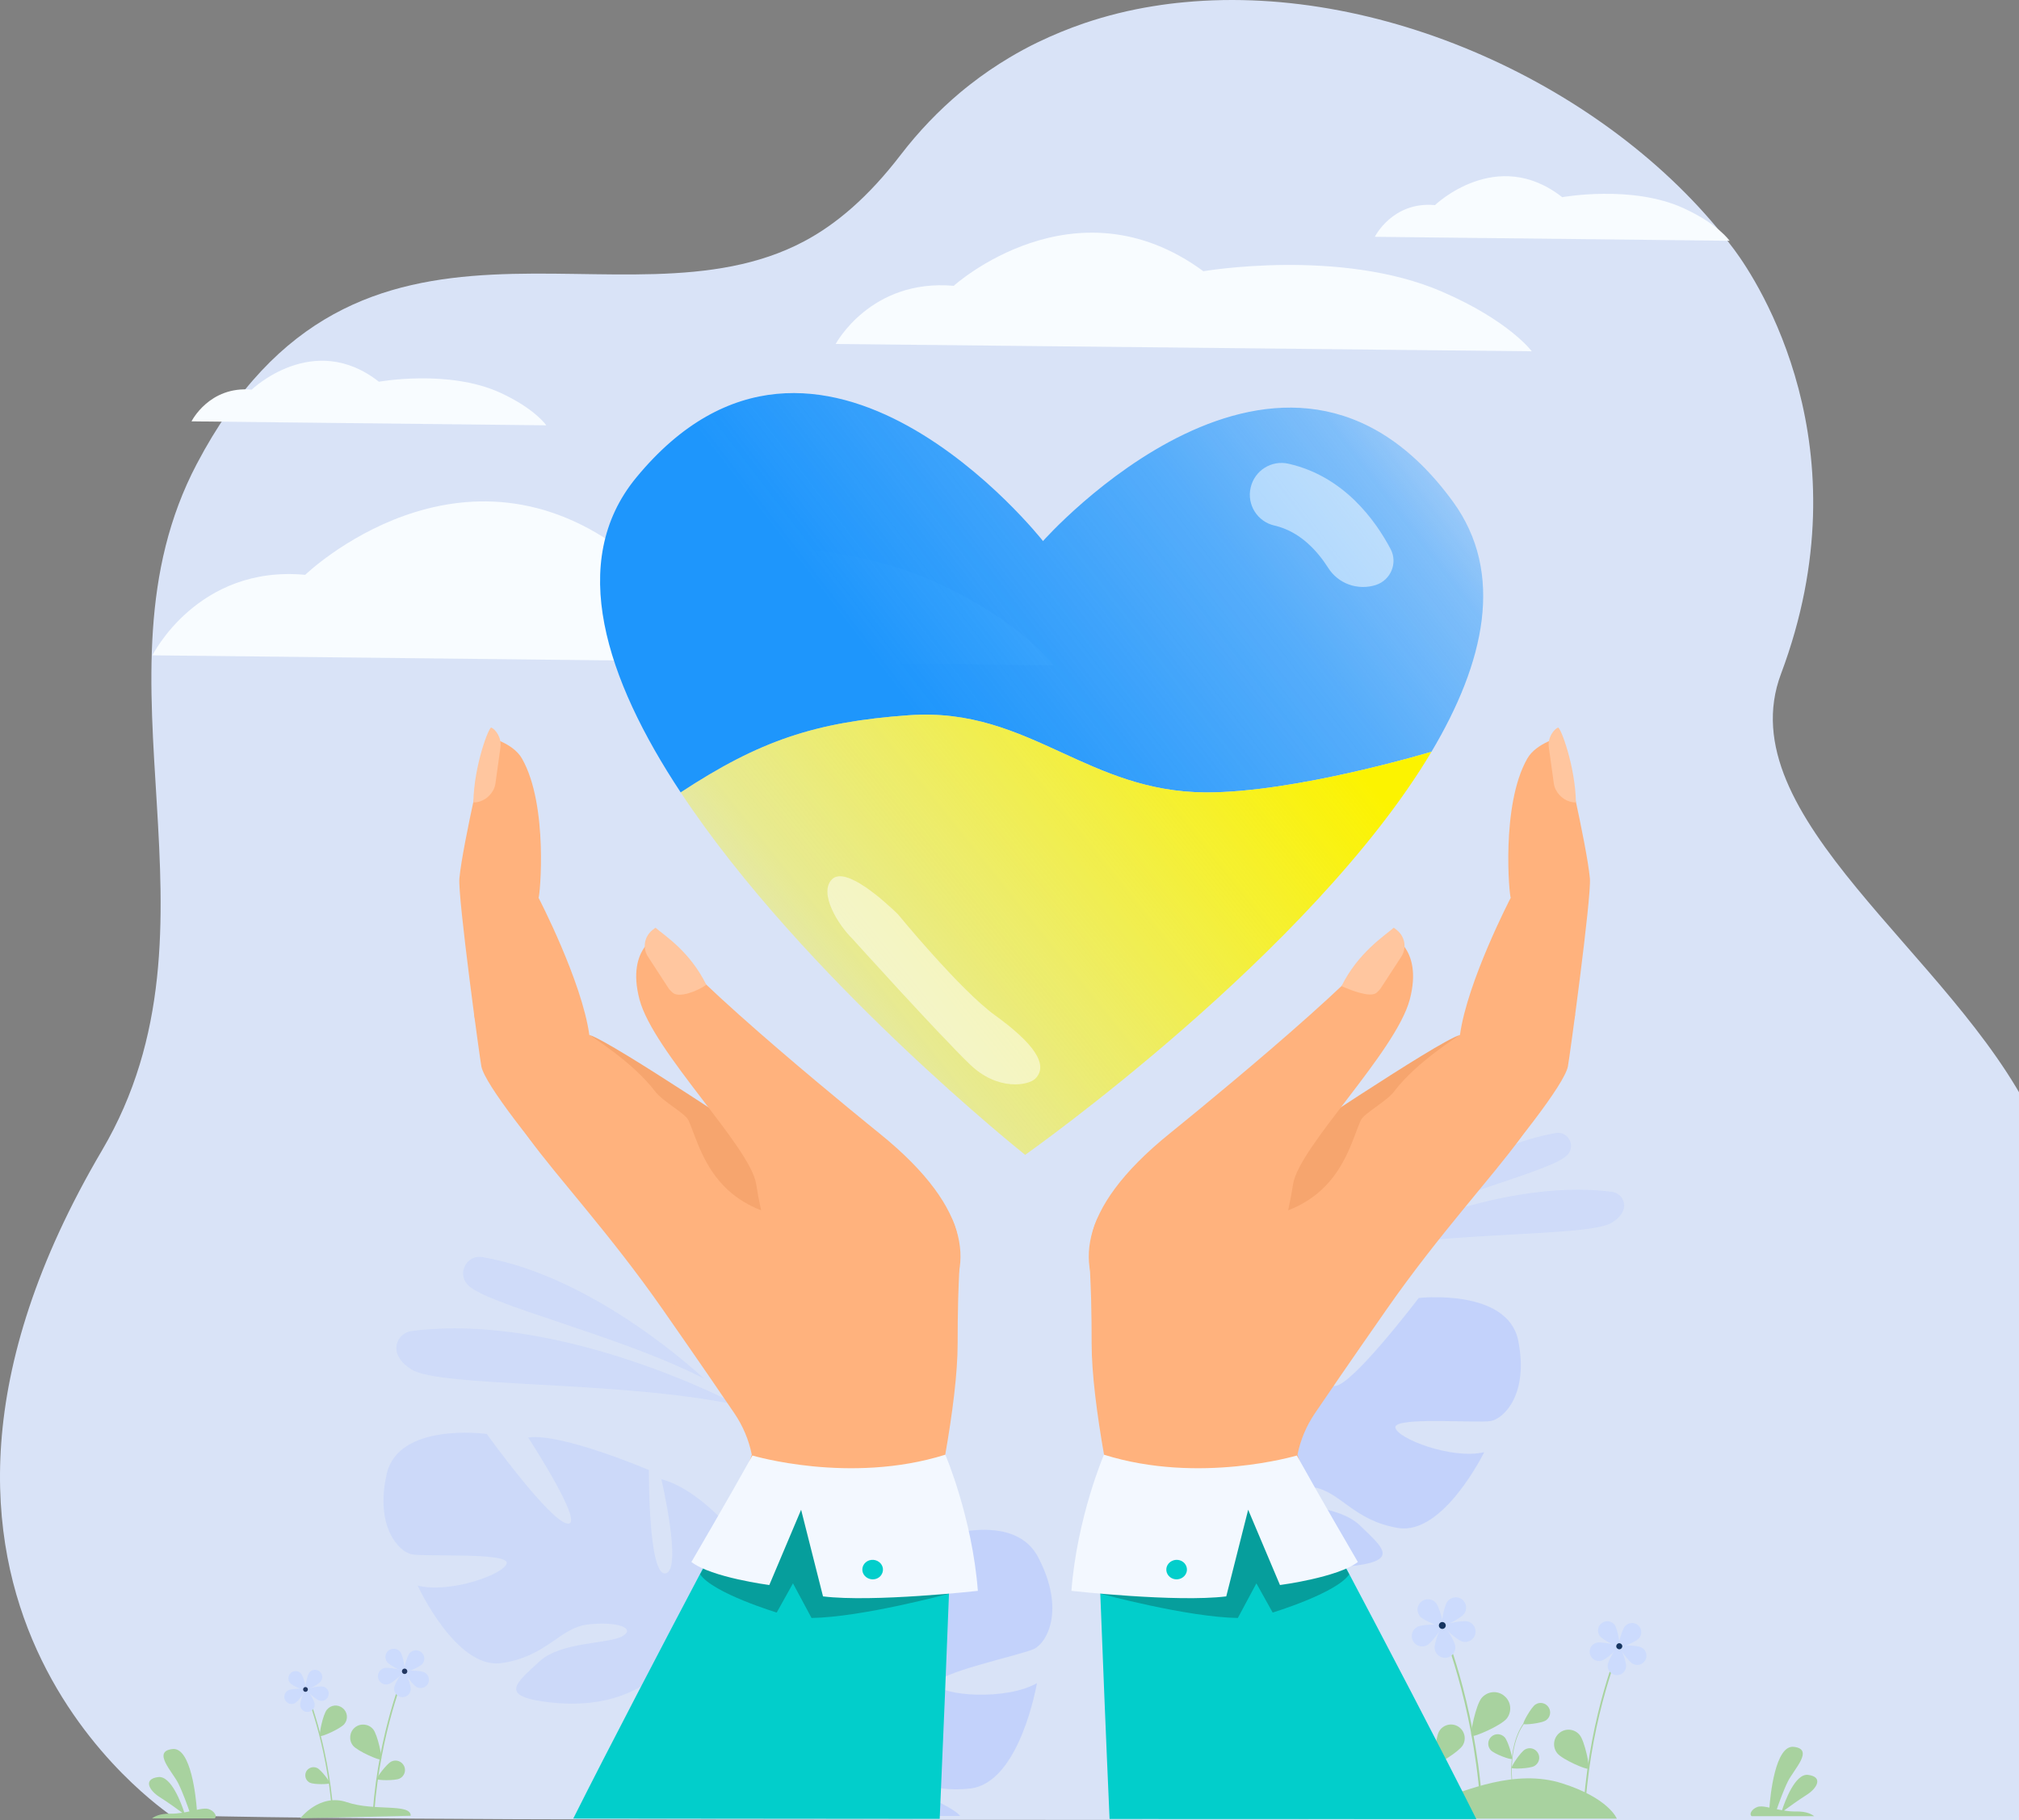<svg width="732" height="660" viewBox="0 0 732 660" fill="none" xmlns="http://www.w3.org/2000/svg">
<rect x="0" y="0" width="732" height="660" fill="#808080" stroke="none"/>
<path d="M737.412 659.983C721.535 659.983 633.988 660.021 524.219 659.983C495.891 659.983 466.043 659.983 435.6 659.945C430.238 659.945 424.847 659.945 419.455 659.945C397.65 659.945 375.607 659.908 353.624 659.908C347.696 659.908 341.798 659.908 335.9 659.908C300.184 659.87 264.855 659.832 231.225 659.794C100.247 659.605 61.701 658.244 61.701 658.168C61.433 657.374 -58.702 579.68 37.007 417.106C85.144 335.252 30.304 246.253 71.352 168.218C129.409 57.781 225.535 122.546 291.486 87.536C303.133 81.373 314.84 71.43 326.546 56.155C333.129 47.573 340.368 40.087 348.083 33.584C349.274 32.601 350.466 31.618 351.687 30.673C356.304 27.043 361.1 23.792 366.045 20.843C369.352 18.877 372.747 17.024 376.203 15.361C381.684 12.714 387.284 10.408 393.033 8.442C401.165 5.682 409.565 3.603 418.115 2.241C421.838 1.637 425.591 1.145 429.404 0.805C503.1 -6.19 586 33.13 628.805 90.598C637.414 102.167 676.585 162.055 645.725 244.325C626.214 296.272 707.922 345.914 736.936 405.234C810.721 556.087 738.068 658.017 737.412 659.983Z" fill="#D9E3F7"/>
<path d="M55.265 237.633C55.265 237.633 71.598 204.815 110.653 208.445C110.653 208.445 167.327 153.737 227.781 201.148C227.781 201.148 292.055 189.39 339.617 211.318C371.338 225.95 381.81 241.262 381.81 241.262L55.265 237.633Z" fill="#F8FCFF"/>
<g opacity="0.5">
<path opacity="0.5" d="M255.155 499.867C255.155 499.867 216.213 462.892 174.851 455.859C169.369 454.914 165.74 461.455 169.369 465.651C169.445 465.727 169.483 465.803 169.558 465.878C175.91 472.986 225.06 484.328 255.155 499.867Z" fill="#AEC3FF"/>
<path opacity="0.5" d="M267.441 509.509C267.441 509.509 203.924 475.633 149.292 482.665C145.965 483.081 143.432 486.03 143.734 489.395C143.923 491.588 145.284 494.083 149.178 496.578C159.538 503.232 224.643 500.435 267.441 509.509Z" fill="#AEC3FF"/>
</g>
<g opacity="0.5">
<path opacity="0.5" d="M500.074 445.916C500.074 445.916 531.114 416.463 564.045 410.868C568.43 410.112 571.304 415.291 568.392 418.656C568.355 418.694 568.279 418.77 568.241 418.808C563.175 424.517 524.006 433.515 500.074 445.916Z" fill="#AEC3FF"/>
<path opacity="0.5" d="M490.281 453.591C490.281 453.591 540.868 426.596 584.384 432.191C587.031 432.532 589.072 434.876 588.808 437.56C588.657 439.299 587.56 441.303 584.46 443.307C576.218 448.6 524.346 446.369 490.281 453.591Z" fill="#AEC3FF"/>
</g>
<path opacity="0.3" d="M239.767 536.389C239.767 536.389 247.555 569.471 241.279 570.53C235.003 571.588 235.268 533.062 235.268 533.062C235.268 533.062 203.585 519.527 191.486 521.266C191.486 521.266 212.167 552.987 205.853 552.496C199.539 552.004 176.477 519.981 176.477 519.981C176.477 519.981 144.416 515.52 140.181 534.575C135.909 553.63 144.567 562.704 149.331 563.649C154.094 564.594 184.303 562.855 183.698 566.825C183.093 570.795 162.941 577.978 151.41 574.953C151.41 574.953 165.361 605.389 181.77 603.082C198.178 600.776 202.829 590.341 212.999 589.093C223.169 587.846 230.731 590.265 225.778 593.252C220.787 596.239 203.433 595.143 195.532 602.515C187.592 609.888 181.089 614.689 196.552 616.958C238.897 623.196 249.332 592.194 249.332 592.194C249.332 592.194 278.028 574.386 263.283 552.647C263.283 552.647 251.676 539.414 239.767 536.389Z" fill="#AEC3FF"/>
<path opacity="0.5" d="M550.471 486.257C546.69 467.013 514.364 470.68 514.364 470.68C514.364 470.68 490.394 502.249 484.042 502.59C477.691 502.93 499.279 471.625 499.279 471.625C487.143 469.583 455.006 482.363 455.006 482.363C455.006 482.363 454.288 521.078 448.049 519.868C441.811 518.658 450.431 485.614 450.431 485.614C438.37 488.336 426.385 501.342 426.385 501.342C411.035 522.817 439.391 541.418 439.391 541.418C439.391 541.418 438.862 554.84 429.523 569.623C429.523 569.623 427.444 572.345 425.213 576.995L428.427 577.222C428.767 576.39 429.108 575.559 429.486 574.803V574.765C429.75 574.273 430.091 573.593 430.544 572.761C431.679 570.908 432.435 569.509 432.926 568.526C436.291 562.704 441.093 555.105 444.042 553.668C444.042 553.668 443.739 553.139 443.475 552.156C443.664 552.647 443.853 553.139 444.042 553.668C448.73 565.88 476.14 569.774 491.717 567.695C507.294 565.615 500.905 560.814 493.116 553.214C485.328 545.615 467.898 546.258 462.983 543.12C458.068 540.019 465.743 537.789 475.914 539.263C486.084 540.776 490.507 551.362 506.916 554.084C523.325 556.806 538.107 526.598 538.107 526.598C526.425 529.358 506.424 521.607 505.895 517.637C505.366 513.63 535.65 516.163 540.489 515.293C545.329 514.386 554.251 505.539 550.471 486.257Z" fill="#AEC3FF"/>
<path opacity="0.5" d="M339.692 610.871C341.469 614.878 364.683 616.769 375.949 610.342C375.949 610.342 369.862 646.335 351.904 648.527C333.983 650.72 326.157 641.041 315.079 642.629C304.039 644.18 296.704 648.868 302.791 650.607C308.878 652.346 326.837 646.297 337.272 651.854C342.074 654.388 346.384 656.391 348.123 658.509C343.548 658.509 338.936 658.509 334.361 658.509C315.759 658.509 296.931 658.509 278.178 658.471C277.952 656.959 277.725 656.127 277.725 656.127C277.725 656.127 242.488 645.465 251.864 618.432C251.864 618.432 260.333 601.23 272.054 594.689C272.054 594.689 273.188 631.703 280.069 631.06C286.95 630.417 275.834 589.925 275.834 589.925C275.834 589.925 305.362 566.749 318.595 565.161C318.595 565.161 305.74 604.368 312.281 602.062C318.784 599.755 334.058 559.566 334.058 559.566C334.058 559.566 366.535 545.841 376.403 564.708C386.271 583.574 379.692 595.559 374.966 597.903C370.24 600.209 337.953 606.901 339.692 610.871Z" fill="#AEC3FF"/>
<path d="M302.982 124.739C302.982 124.739 315.61 100.995 345.781 103.642C345.781 103.642 389.562 64.057 436.293 98.349C436.293 98.349 485.934 89.842 522.721 105.721C547.221 116.308 555.349 127.385 555.349 127.385L302.982 124.739Z" fill="#F8FCFF"/>
<path d="M498.446 85.873C498.446 85.873 504.874 72.942 520.261 74.379C520.261 74.379 542.606 52.828 566.387 71.505C566.387 71.505 591.68 66.893 610.433 75.513C622.947 81.26 627.068 87.309 627.068 87.309L498.446 85.873Z" fill="#F8FCFF"/>
<path d="M69.436 152.792C69.436 152.792 75.864 139.862 91.252 141.299C91.252 141.299 113.596 119.748 137.377 138.425C137.377 138.425 162.67 133.813 181.423 142.433C193.937 148.18 198.059 154.229 198.059 154.229L69.436 152.792Z" fill="#F8FCFF"/>
<path d="M498.858 623.423C501.391 624.444 510.503 623.612 510.806 622.894C511.108 622.176 505.134 615.219 502.601 614.198C500.068 613.177 497.157 614.387 496.136 616.958C495.078 619.491 496.325 622.365 498.858 623.423Z" fill="#A8D29F"/>
<path d="M521.809 627.733C520.372 630.077 519.729 639.189 520.41 639.605C521.091 640.021 528.879 635.257 530.316 632.913C531.752 630.569 530.996 627.506 528.652 626.07C526.308 624.633 523.246 625.389 521.809 627.733Z" fill="#A8D29F"/>
<path d="M509.557 645.579C512.165 646.41 521.164 644.898 521.428 644.142C521.655 643.386 515.19 636.921 512.581 636.089C509.972 635.257 507.175 636.694 506.343 639.303C505.511 641.911 506.948 644.747 509.557 645.579Z" fill="#A8D29F"/>
<path d="M522.793 654.388C522.793 654.199 521.772 633.556 510.505 622.932L510.732 622.667C522.112 633.404 523.133 654.161 523.133 654.388H522.793Z" fill="#A8D29F"/>
<path d="M560.487 623.839C558.899 624.898 552.623 625.578 552.321 625.124C552.018 624.671 555.119 619.151 556.669 618.092C558.257 617.034 560.374 617.487 561.433 619.075C562.491 620.663 562.075 622.78 560.487 623.839Z" fill="#A8D29F"/>
<path d="M545.516 629.964C546.801 631.363 548.503 637.45 548.125 637.828C547.709 638.206 541.773 636.051 540.487 634.652C539.202 633.253 539.277 631.06 540.676 629.775C542.075 628.489 544.192 628.565 545.516 629.964Z" fill="#A8D29F"/>
<path d="M556.292 640.399C554.628 641.344 548.314 641.533 548.049 641.079C547.785 640.626 551.263 635.332 552.927 634.387C554.59 633.442 556.67 634.047 557.615 635.711C558.56 637.336 557.955 639.454 556.292 640.399Z" fill="#A8D29F"/>
<path d="M548.501 648.187C548.464 648.036 546.309 633.896 552.509 625.124L552.32 624.973C546.082 633.858 548.275 648.074 548.275 648.225L548.501 648.187Z" fill="#A8D29F"/>
<path d="M537.346 653.178L536.628 653.065C533.792 616.467 522.639 590.19 522.45 589.85L523.092 589.585C523.281 589.926 534.51 616.353 537.346 653.178Z" fill="#A8D29F"/>
<path d="M514.888 586.182C516.249 587.733 522.714 590.266 523.168 589.85C523.621 589.472 521.92 582.742 520.559 581.192C519.198 579.642 516.816 579.49 515.228 580.852C513.64 582.213 513.489 584.595 514.888 586.182Z" fill="#CCDBFD"/>
<path d="M524.756 580.738C523.508 582.402 522.374 589.245 522.865 589.585C523.357 589.925 529.557 586.901 530.805 585.237C532.053 583.574 531.712 581.192 530.049 579.944C528.385 578.696 526.003 579.075 524.756 580.738Z" fill="#CCDBFD"/>
<path d="M532.203 587.997C530.199 587.468 523.431 588.905 523.28 589.472C523.129 590.039 528.233 594.727 530.237 595.294C532.241 595.823 534.32 594.651 534.849 592.648C535.379 590.606 534.207 588.527 532.203 587.997Z" fill="#CCDBFD"/>
<path d="M527.628 597.033C527.439 594.954 523.658 589.132 523.091 589.207C522.486 589.283 519.915 595.71 520.142 597.752C520.331 599.831 522.184 601.344 524.263 601.154C526.305 600.965 527.817 599.113 527.628 597.033Z" fill="#CCDBFD"/>
<path d="M517.345 596.617C519.198 595.634 523.168 589.963 522.903 589.434C522.638 588.905 515.72 588.942 513.867 589.925C512.014 590.908 511.296 593.177 512.279 595.03C513.262 596.882 515.493 597.563 517.345 596.617Z" fill="#CCDBFD"/>
<path d="M524.15 589.627C524.258 588.946 523.794 588.307 523.114 588.198C522.433 588.09 521.794 588.554 521.686 589.234C521.577 589.915 522.041 590.554 522.721 590.663C523.402 590.771 524.041 590.307 524.15 589.627Z" fill="#163560"/>
<path d="M537.12 615.786C535.078 618.319 532.847 628.867 533.566 629.472C534.284 630.077 544.19 625.729 546.231 623.234C548.273 620.701 547.895 616.996 545.362 614.954C542.904 612.875 539.199 613.253 537.12 615.786Z" fill="#A8D29F"/>
<path d="M496.591 656.921H496.1C490.996 632.875 481.279 616.428 481.166 616.202L481.581 615.975C481.695 616.202 491.487 632.761 496.591 656.921Z" fill="#A8D29F"/>
<path d="M475.796 614.425C476.854 615.332 481.353 616.429 481.618 616.126C481.883 615.824 480.181 611.514 479.123 610.606C478.064 609.699 476.476 609.812 475.569 610.871C474.624 611.93 474.737 613.517 475.796 614.425Z" fill="#CCDBFD"/>
<path d="M481.883 609.963C481.202 611.173 481.051 615.824 481.391 616.013C481.732 616.202 485.588 613.631 486.269 612.421C486.949 611.211 486.495 609.661 485.286 608.98C484.076 608.3 482.563 608.754 481.883 609.963Z" fill="#CCDBFD"/>
<path d="M487.44 614.122C486.041 613.933 481.693 615.483 481.656 615.899C481.618 616.277 485.399 618.962 486.797 619.151C488.196 619.34 489.444 618.357 489.633 616.996C489.784 615.597 488.801 614.311 487.44 614.122Z" fill="#CCDBFD"/>
<path d="M485.21 620.55C484.908 619.189 481.883 615.673 481.505 615.748C481.127 615.824 479.993 620.323 480.295 621.684C480.598 623.045 481.959 623.877 483.32 623.574C484.681 623.234 485.513 621.911 485.21 620.55Z" fill="#CCDBFD"/>
<path d="M478.328 621.155C479.462 620.361 481.617 616.24 481.39 615.899C481.163 615.559 476.551 616.202 475.417 617.034C474.282 617.828 474.018 619.415 474.812 620.55C475.606 621.684 477.193 621.949 478.328 621.155Z" fill="#CCDBFD"/>
<path d="M482.252 615.882C482.265 615.423 481.902 615.041 481.443 615.029C480.984 615.017 480.602 615.379 480.589 615.838C480.577 616.298 480.94 616.68 481.399 616.692C481.858 616.704 482.24 616.342 482.252 615.882Z" fill="#163560"/>
<path d="M493.15 632.119C492.015 633.971 491.486 641.193 492.015 641.495C492.545 641.835 498.745 638.092 499.879 636.24C501.014 634.387 500.446 631.968 498.594 630.833C496.703 629.699 494.284 630.266 493.15 632.119Z" fill="#A8D29F"/>
<path d="M574.208 653.745L574.851 653.631C577.384 621.041 587.328 597.638 587.479 597.336L586.912 597.071C586.761 597.411 576.742 620.966 574.208 653.745Z" fill="#A8D29F"/>
<path d="M594.21 594.084C593 595.483 587.253 597.714 586.837 597.373C586.459 597.033 587.934 591.059 589.181 589.661C590.429 588.262 592.546 588.148 593.907 589.358C595.306 590.568 595.457 592.685 594.21 594.084Z" fill="#CCDBFD"/>
<path d="M585.398 589.207C586.494 590.682 587.515 596.769 587.099 597.109C586.683 597.411 581.125 594.727 580.029 593.252C578.933 591.778 579.235 589.661 580.71 588.564C582.184 587.468 584.301 587.733 585.398 589.207Z" fill="#CCDBFD"/>
<path d="M578.82 595.71C580.597 595.219 586.646 596.504 586.797 597.033C586.949 597.563 582.412 601.722 580.597 602.213C578.82 602.705 576.967 601.646 576.476 599.869C575.947 598.016 577.005 596.164 578.82 595.71Z" fill="#CCDBFD"/>
<path d="M582.867 603.763C583.056 601.91 586.383 596.731 586.913 596.769C587.442 596.806 589.71 602.553 589.559 604.406C589.37 606.258 587.744 607.619 585.892 607.43C584.039 607.241 582.716 605.616 582.867 603.763Z" fill="#CCDBFD"/>
<path d="M592.016 603.347C590.39 602.478 586.836 597.449 587.101 596.958C587.366 596.504 593.528 596.542 595.154 597.411C596.78 598.281 597.422 600.322 596.553 601.948C595.683 603.574 593.679 604.217 592.016 603.347Z" fill="#CCDBFD"/>
<path d="M587.252 598.051C587.85 597.955 588.257 597.393 588.162 596.795C588.066 596.197 587.504 595.79 586.906 595.885C586.308 595.98 585.901 596.542 585.996 597.14C586.092 597.738 586.654 598.146 587.252 598.051Z" fill="#163560"/>
<path d="M572.736 629.17C574.551 631.4 576.517 640.815 575.874 641.344C575.231 641.873 566.422 638.017 564.607 635.786C562.792 633.555 563.133 630.228 565.363 628.414C567.594 626.561 570.921 626.901 572.736 629.17Z" fill="#A8D29F"/>
<path d="M470.807 659.454C470.807 659.454 474.437 649.964 487.556 649.359C500.675 648.754 509.711 656.505 520.562 652.951C531.413 649.359 549.372 641.268 566.347 646.675C583.323 652.043 586.196 659.492 586.196 659.492H470.807V659.454Z" fill="#A8D29F"/>
<path d="M55.157 659.378H77.842C79.052 658.357 77.01 656.013 74.855 655.862C73.91 655.786 72.738 655.975 71.377 656.278C71.075 652.119 69.298 633.518 62.568 634.236C55.006 635.068 62.568 642.44 64.685 646.788C66.273 650.002 67.936 654.652 68.693 656.845C68.088 656.996 67.445 657.11 66.802 657.223C65.819 654.161 62.076 643.801 57.35 644.406C51.793 645.125 54.023 649.246 57.955 651.703C60.829 653.518 64.383 656.089 66.084 657.336C64.647 657.563 63.173 657.715 61.66 657.677C57.804 657.639 55.876 658.773 55.157 659.378Z" fill="#A8D29F"/>
<path d="M657.732 658.584H635.047C633.837 657.564 635.879 655.219 638.034 655.068C638.979 654.993 640.151 655.182 641.512 655.484C641.815 651.325 643.592 632.724 650.322 633.442C657.883 634.274 650.322 641.646 648.204 645.994C646.616 649.208 644.953 653.858 644.197 656.051C644.802 656.202 645.444 656.316 646.087 656.429C647.07 653.367 650.813 643.008 655.539 643.612C661.097 644.331 658.866 648.452 654.934 650.909C652.061 652.724 648.507 655.295 646.805 656.543C648.242 656.77 649.717 656.921 651.229 656.883C655.085 656.807 656.976 657.979 657.732 658.584Z" fill="#A8D29F"/>
<path fill-rule="evenodd" clip-rule="evenodd" d="M378.146 196.195C378.146 196.195 465.331 97.592 526.768 181.904C545.652 207.83 538.276 240.196 518.998 272.594C518.998 272.594 469.44 287.587 436.846 287.339C416.041 287.181 400.425 280.012 385.028 272.944C368.357 265.29 351.941 257.754 329.472 259.361C295.472 261.793 275.282 268.625 246.792 287.339C219.629 246.235 205.58 203.716 230.62 173.246C296.859 92.639 378.146 196.195 378.146 196.195Z" fill="url(#paint0_linear_653_3534)"/>
<path d="M246.792 287.339C291.485 354.97 371.681 418.769 371.681 418.769C371.681 418.769 475.557 345.601 518.998 272.594C518.998 272.594 469.44 287.587 436.846 287.339C416.041 287.181 400.425 280.012 385.028 272.944C368.357 265.29 351.941 257.754 329.472 259.361C295.472 261.793 275.282 268.625 246.792 287.339Z" fill="url(#paint1_linear_653_3534)"/>
<path d="M498.796 212.135C492.293 214.215 485.185 211.681 481.556 205.935C477.624 199.772 471.31 192.702 462.085 190.585C455.884 189.186 451.99 183.023 453.427 176.823C454.826 170.622 460.988 166.728 467.189 168.165C487.151 172.702 498.607 188.543 504.203 199.167C506.811 204.158 504.24 210.396 498.796 212.135Z" fill="white" fill-opacity="0.5"/>
<path d="M351.648 385.975C340.154 374.898 309.038 340.417 309.038 340.417C304.01 335.54 296.713 323.933 301.59 318.904C306.467 313.876 320.532 326.655 325.56 331.532C325.56 331.532 348.094 359.018 360.759 368.168C374.635 378.225 380.306 386.051 375.429 391.079C372.971 393.65 361.742 395.73 351.648 385.975Z" fill="white" fill-opacity="0.5"/>
<path d="M171.997 368.561C173.888 376.954 177.631 393.136 191.733 412.682C201.941 426.784 221.299 447.617 240.278 474.838C253.965 494.46 261.904 506.067 266.252 512.495C269.352 517.069 271.507 522.173 272.566 527.504L239.749 626.107L317.784 632.95C317.784 632.95 347.199 530.227 347.199 487.163V487.126C347.199 482.135 347.236 476.804 347.388 471.133C347.955 444.781 355.592 423.987 279.409 423.268C279.107 423.268 278.804 423.041 278.464 422.928C275.477 421.794 270.94 419.714 264.286 414.308C263.152 413.401 261.98 412.418 260.732 411.321C253.284 404.743 246.252 399.563 239.598 395.48C204.928 373.967 170.258 360.923 171.997 368.561Z" fill="#FFB27D"/>
<path d="M166.553 318.541C167.687 306.14 176.913 267.198 176.913 267.198C176.913 267.198 185.949 269.277 189.238 275.062C198.917 291.962 195.741 325.346 195.249 325.535C195.249 325.535 210.977 355.819 213.662 375.29C213.662 375.29 255.439 397.975 264.248 414.232C264.778 415.215 265.194 416.198 265.534 417.144C266.744 420.811 267.235 425.801 267.16 431.359C266.857 451.057 259.069 477.749 247.424 475.67C244.551 475.141 177.328 399.979 174.531 386.746C173.926 383.646 165.948 325.157 166.553 318.541Z" fill="#FFB27D"/>
<path d="M275.177 402.89C275.177 402.89 277.18 422.021 257.369 405.234L255.781 427.2L283.381 441.87L292.757 425.726L275.177 402.89Z" fill="#FFB27D"/>
<path d="M178.876 286.442C179.254 285.724 179.519 284.93 179.632 284.06C179.632 284.06 180.691 276.499 181.447 270.979C181.939 267.311 179.481 264.362 178.12 263.833C177.251 263.493 171.844 277.633 171.617 290.979C174.793 291.017 177.515 289.051 178.876 286.442Z" fill="#FFC69F"/>
<path d="M213.699 375.29C222.735 378.239 277.67 415.631 280.657 416.765C287.538 425.461 288.672 438.278 285.345 439.715C280.808 441.643 270.713 437.749 263.984 431.586C254.947 423.306 252.339 412.38 249.654 406.33C248.445 403.608 240.429 399.638 237.405 395.631C229.389 385.12 214.72 376.084 213.699 375.29Z" fill="#F6A56E"/>
<path d="M318.839 410.98C318.839 410.98 247.306 353.361 239.405 338.73C239.405 338.73 226.815 343.267 231.843 362.397C236.872 381.49 272.033 415.82 274.15 429.355C282.052 480.206 310.937 495.859 310.937 495.859C310.937 495.859 389.312 467.881 318.839 410.98Z" fill="#FFB27D"/>
<path d="M243.98 360.054C243.337 359.524 242.732 358.919 242.278 358.201C242.278 358.201 238.044 351.698 234.944 346.934C232.902 343.796 233.545 339.713 236.494 337.293C237.212 336.688 237.666 336.424 237.666 336.424C241.144 339.411 250.105 345.006 256.078 357.105C252.789 359.449 246.362 361.906 243.98 360.054Z" fill="#FFC69F"/>
<path d="M345.004 552.117C345.004 552.117 344.664 561.607 344.097 576.692C344.097 577.07 344.059 577.486 344.059 577.902C343.265 598.507 342.055 628.905 340.694 659.567C295.362 659.529 250.522 659.491 207.837 659.453C220.427 634.311 241.827 593.441 254.832 568.79C260.995 557.07 265.267 549.017 265.759 548.072C265.797 547.996 265.797 547.958 265.797 547.958C266.515 546.9 267.309 545.954 268.216 545.123C269.426 543.951 270.75 542.93 272.224 542.098C284.209 535.066 304.172 538.393 320.126 543.043C327.499 545.198 334.002 547.618 338.501 549.395C341.563 550.643 343.719 551.588 344.55 551.966C344.853 552.042 345.004 552.117 345.004 552.117Z" fill="#02CECB"/>
<path d="M344.058 577.902C344.058 577.902 312.489 586.447 294.227 586.711L287.498 574.159L281.6 584.745C281.6 584.745 258.537 577.751 253.849 570.908L269.917 541.985L344.739 543.497L344.058 577.902Z" fill="#069E9C"/>
<path d="M342.736 527.504C342.736 527.504 352.453 550.113 354.532 576.881C354.532 576.881 316.498 581.116 298.388 578.885L290.448 547.467L278.917 574.764C278.917 574.764 257.971 572.042 250.674 566.409C250.674 566.409 264.247 543.195 272.792 527.807C272.754 527.769 308.029 538.393 342.736 527.504Z" fill="#F3F8FF"/>
<path d="M319.712 570.794C320.657 569.055 319.938 566.938 318.086 566.03C316.233 565.123 314.003 565.803 313.057 567.543C312.112 569.282 312.831 571.399 314.683 572.306C316.536 573.214 318.804 572.533 319.712 570.794Z" fill="#02CECB"/>
<path d="M570.981 368.561C569.091 376.954 565.348 393.136 551.246 412.682C541.038 426.784 521.68 447.617 502.701 474.838C489.014 494.46 481.074 506.067 476.727 512.495C473.626 517.069 471.471 522.173 470.413 527.504L503.23 626.107L425.195 632.95C425.195 632.95 395.78 530.227 395.78 487.163V487.126C395.78 482.135 395.742 476.804 395.591 471.133C395.024 444.781 387.387 423.987 463.569 423.268C463.872 423.268 464.174 423.041 464.515 422.928C467.501 421.794 472.038 419.714 478.693 414.308C479.827 413.401 480.999 412.418 482.246 411.321C489.695 404.743 496.727 399.563 503.381 395.48C538.051 373.967 572.72 360.923 570.981 368.561Z" fill="#FFB27D"/>
<path d="M576.425 318.541C575.29 306.14 566.065 267.198 566.065 267.198C566.065 267.198 557.029 269.277 553.74 275.062C544.061 291.962 547.237 325.346 547.728 325.535C547.728 325.535 532 355.819 529.316 375.29C529.316 375.29 487.538 397.975 478.729 414.232C478.2 415.215 477.784 416.198 477.444 417.144C476.234 420.811 475.742 425.801 475.818 431.359C476.121 451.057 483.909 477.749 495.554 475.67C498.427 475.141 565.649 399.979 568.447 386.746C569.052 383.646 577.03 325.157 576.425 318.541Z" fill="#FFB27D"/>
<path d="M467.802 402.89C467.802 402.89 465.798 422.021 485.609 405.234L487.197 427.2L459.598 441.87L450.221 425.726L467.802 402.89Z" fill="#FFB27D"/>
<path d="M564.101 286.442C563.723 285.724 563.458 284.93 563.345 284.06C563.345 284.06 562.286 276.499 561.53 270.979C561.039 267.311 563.496 264.362 564.857 263.833C565.727 263.493 571.133 277.633 571.36 290.979C568.184 291.017 565.462 289.051 564.101 286.442Z" fill="#FFC69F"/>
<path d="M529.28 375.29C520.244 378.239 465.309 415.631 462.322 416.765C455.441 425.461 454.307 438.278 457.634 439.715C462.171 441.643 472.266 437.749 478.995 431.586C488.032 423.306 490.64 412.38 493.325 406.33C494.534 403.608 502.55 399.638 505.574 395.631C513.59 385.12 528.259 376.084 529.28 375.29Z" fill="#F6A56E"/>
<path d="M424.137 410.98C424.137 410.98 495.67 353.361 503.571 338.73C503.571 338.73 516.161 343.267 511.133 362.397C506.105 381.49 470.943 415.82 468.826 429.355C460.924 480.206 432.039 495.859 432.039 495.859C432.039 495.859 353.664 467.881 424.137 410.98Z" fill="#FFB27D"/>
<path d="M498.998 360.054C499.641 359.524 500.246 358.919 500.7 358.201C500.7 358.201 504.934 351.698 508.034 346.934C510.076 343.796 509.433 339.713 506.484 337.293C505.766 336.688 505.312 336.424 505.312 336.424C501.834 339.411 492.344 345.535 486.371 357.596C489.244 358.844 496.617 361.906 498.998 360.054Z" fill="#FFC69F"/>
<path d="M535.251 659.642C492.944 659.642 448.029 659.642 402.281 659.605C400.92 628.943 399.71 598.507 398.916 577.902C398.916 577.486 398.879 577.108 398.879 576.692C398.311 561.645 397.971 552.117 397.971 552.117C397.971 552.117 398.122 552.042 398.387 551.928C399.257 551.55 401.374 550.605 404.436 549.357C408.935 547.542 415.476 545.123 422.811 543.005C438.804 538.355 458.728 534.99 470.713 542.06C472.188 542.892 473.511 543.913 474.721 545.085C475.591 545.954 476.384 546.9 477.141 547.92C477.141 547.92 477.141 547.958 477.178 548.034C477.708 549.017 481.942 557.07 488.105 568.753C501.186 593.479 522.699 634.5 535.251 659.642Z" fill="#02CECB"/>
<path d="M398.954 577.902C398.954 577.902 430.524 586.447 448.785 586.711L455.515 574.159L461.413 584.745C461.413 584.745 484.476 577.751 489.164 570.908L473.096 541.985L398.274 543.497L398.954 577.902Z" fill="#069E9C"/>
<path d="M400.24 527.504C400.24 527.504 390.523 550.113 388.444 576.881C388.444 576.881 426.478 581.116 444.588 578.885L452.528 547.467L464.059 574.764C464.059 574.764 485.005 572.042 492.302 566.409C492.302 566.409 478.729 543.195 470.184 527.807C470.222 527.769 434.947 538.393 400.24 527.504Z" fill="#F3F8FF"/>
<path d="M423.267 570.794C422.322 569.055 423.04 566.938 424.893 566.03C426.745 565.123 428.976 565.803 429.921 567.543C430.866 569.282 430.148 571.399 428.295 572.306C426.443 573.214 424.212 572.533 423.267 570.794Z" fill="#02CECB"/>
<path d="M120.855 656.996L120.363 656.921C118.397 631.438 110.609 613.177 110.496 612.912L110.949 612.723C111.063 612.95 118.889 631.363 120.855 656.996Z" fill="#A8D29F"/>
<path d="M105.201 610.342C106.146 611.438 110.645 613.177 110.947 612.912C111.25 612.648 110.078 607.96 109.133 606.863C108.187 605.767 106.524 605.691 105.427 606.636C104.369 607.619 104.255 609.245 105.201 610.342Z" fill="#CCDBFD"/>
<path d="M112.119 606.561C111.249 607.733 110.455 612.497 110.795 612.723C111.136 612.988 115.446 610.871 116.315 609.699C117.185 608.527 116.958 606.901 115.786 606.031C114.614 605.162 112.95 605.389 112.119 606.561Z" fill="#CCDBFD"/>
<path d="M117.261 611.627C115.863 611.249 111.137 612.27 111.023 612.648C110.91 613.026 114.464 616.315 115.863 616.693C117.261 617.071 118.698 616.24 119.076 614.841C119.492 613.442 118.66 612.005 117.261 611.627Z" fill="#CCDBFD"/>
<path d="M114.084 617.903C113.933 616.466 111.324 612.421 110.908 612.459C110.492 612.497 108.716 616.958 108.829 618.432C108.98 619.869 110.266 620.928 111.702 620.776C113.139 620.625 114.235 619.378 114.084 617.903Z" fill="#CCDBFD"/>
<path d="M106.939 617.601C108.224 616.92 110.984 612.988 110.795 612.61C110.606 612.232 105.767 612.27 104.481 612.95C103.196 613.631 102.704 615.219 103.385 616.504C104.065 617.79 105.653 618.281 106.939 617.601Z" fill="#CCDBFD"/>
<path d="M111.616 612.765C111.692 612.291 111.369 611.845 110.895 611.77C110.42 611.694 109.975 612.017 109.899 612.492C109.823 612.966 110.147 613.412 110.621 613.487C111.095 613.563 111.541 613.24 111.616 612.765Z" fill="#233862"/>
<path d="M118.508 619.983C117.072 621.722 115.559 629.094 116.051 629.51C116.542 629.926 123.423 626.901 124.86 625.162C126.297 623.423 126.032 620.814 124.255 619.415C122.516 617.941 119.945 618.206 118.508 619.983Z" fill="#A8D29F"/>
<path d="M114.994 641.117C116.469 641.835 119.758 646.221 119.531 646.637C119.342 647.053 113.86 647.166 112.348 646.448C110.873 645.73 110.268 643.953 110.987 642.44C111.743 641.004 113.52 640.399 114.994 641.117Z" fill="#A8D29F"/>
<path d="M135.15 656.996L135.718 656.921C137.986 627.657 146.909 606.674 147.022 606.409L146.493 606.183C146.379 606.447 137.381 627.582 135.15 656.996Z" fill="#A8D29F"/>
<path d="M153.072 603.423C151.976 604.671 146.796 606.674 146.456 606.372C146.116 606.069 147.439 600.701 148.535 599.453C149.632 598.205 151.522 598.092 152.808 599.188C154.055 600.285 154.206 602.175 153.072 603.423Z" fill="#CCDBFD"/>
<path d="M145.172 599.075C146.155 600.398 147.062 605.88 146.684 606.145C146.306 606.447 141.315 603.99 140.332 602.667C139.349 601.343 139.614 599.453 140.937 598.432C142.298 597.487 144.189 597.752 145.172 599.075Z" fill="#CCDBFD"/>
<path d="M139.234 604.897C140.822 604.444 146.267 605.616 146.38 606.069C146.493 606.523 142.41 610.266 140.822 610.72C139.234 611.173 137.571 610.228 137.117 608.602C136.701 606.977 137.646 605.351 139.234 604.897Z" fill="#CCDBFD"/>
<path d="M142.9 612.119C143.052 610.455 146.076 605.805 146.53 605.842C147.021 605.88 149.063 611.022 148.912 612.686C148.761 614.349 147.286 615.559 145.623 615.408C143.959 615.257 142.749 613.782 142.9 612.119Z" fill="#CCDBFD"/>
<path d="M151.104 611.778C149.629 611.022 146.454 606.485 146.68 606.069C146.907 605.653 152.427 605.691 153.902 606.447C155.376 607.204 155.943 609.056 155.187 610.531C154.393 611.967 152.579 612.534 151.104 611.778Z" fill="#CCDBFD"/>
<path d="M146.852 607.021C147.388 606.935 147.753 606.432 147.668 605.895C147.583 605.359 147.079 604.994 146.543 605.079C146.006 605.165 145.641 605.668 145.726 606.205C145.812 606.741 146.315 607.106 146.852 607.021Z" fill="#233862"/>
<path d="M135.301 627.09C136.926 629.094 138.703 637.563 138.136 638.017C137.569 638.471 129.667 635.03 128.004 633.026C126.378 631.022 126.68 628.036 128.684 626.41C130.688 624.784 133.675 625.087 135.301 627.09Z" fill="#A8D29F"/>
<path d="M141.878 638.773C140.176 639.605 136.433 644.633 136.66 645.125C136.887 645.616 143.201 645.768 144.902 644.936C146.604 644.104 147.322 642.062 146.49 640.361C145.621 638.622 143.579 637.941 141.878 638.773Z" fill="#A8D29F"/>
<path d="M108.869 659.378C108.869 659.378 115.863 650.153 125.769 653.518C135.712 656.883 148.945 653.82 148.907 658.433L108.869 659.378Z" fill="#A8D29F"/>
<defs>
<linearGradient id="paint0_linear_653_3534" x1="348.565" y1="280.534" x2="527.963" y2="142.535" gradientUnits="userSpaceOnUse">
<stop stop-color="#1E96FC"/>
<stop offset="0.556" stop-color="#1E96FC" stop-opacity="0.7"/>
<stop offset="0.81" stop-color="#1E96FC" stop-opacity="0.48"/>
<stop offset="1" stop-color="#1E96FC" stop-opacity="0.16"/>
</linearGradient>
<linearGradient id="paint1_linear_653_3534" x1="483.917" y1="267.49" x2="295.445" y2="418.91" gradientUnits="userSpaceOnUse">
<stop stop-color="#FCF300"/>
<stop offset="0.432" stop-color="#FCF300" stop-opacity="0.66"/>
<stop offset="0.765" stop-color="#FCF300" stop-opacity="0.41"/>
<stop offset="1" stop-color="#FCF300" stop-opacity="0.13"/>
</linearGradient>
</defs>
</svg>
